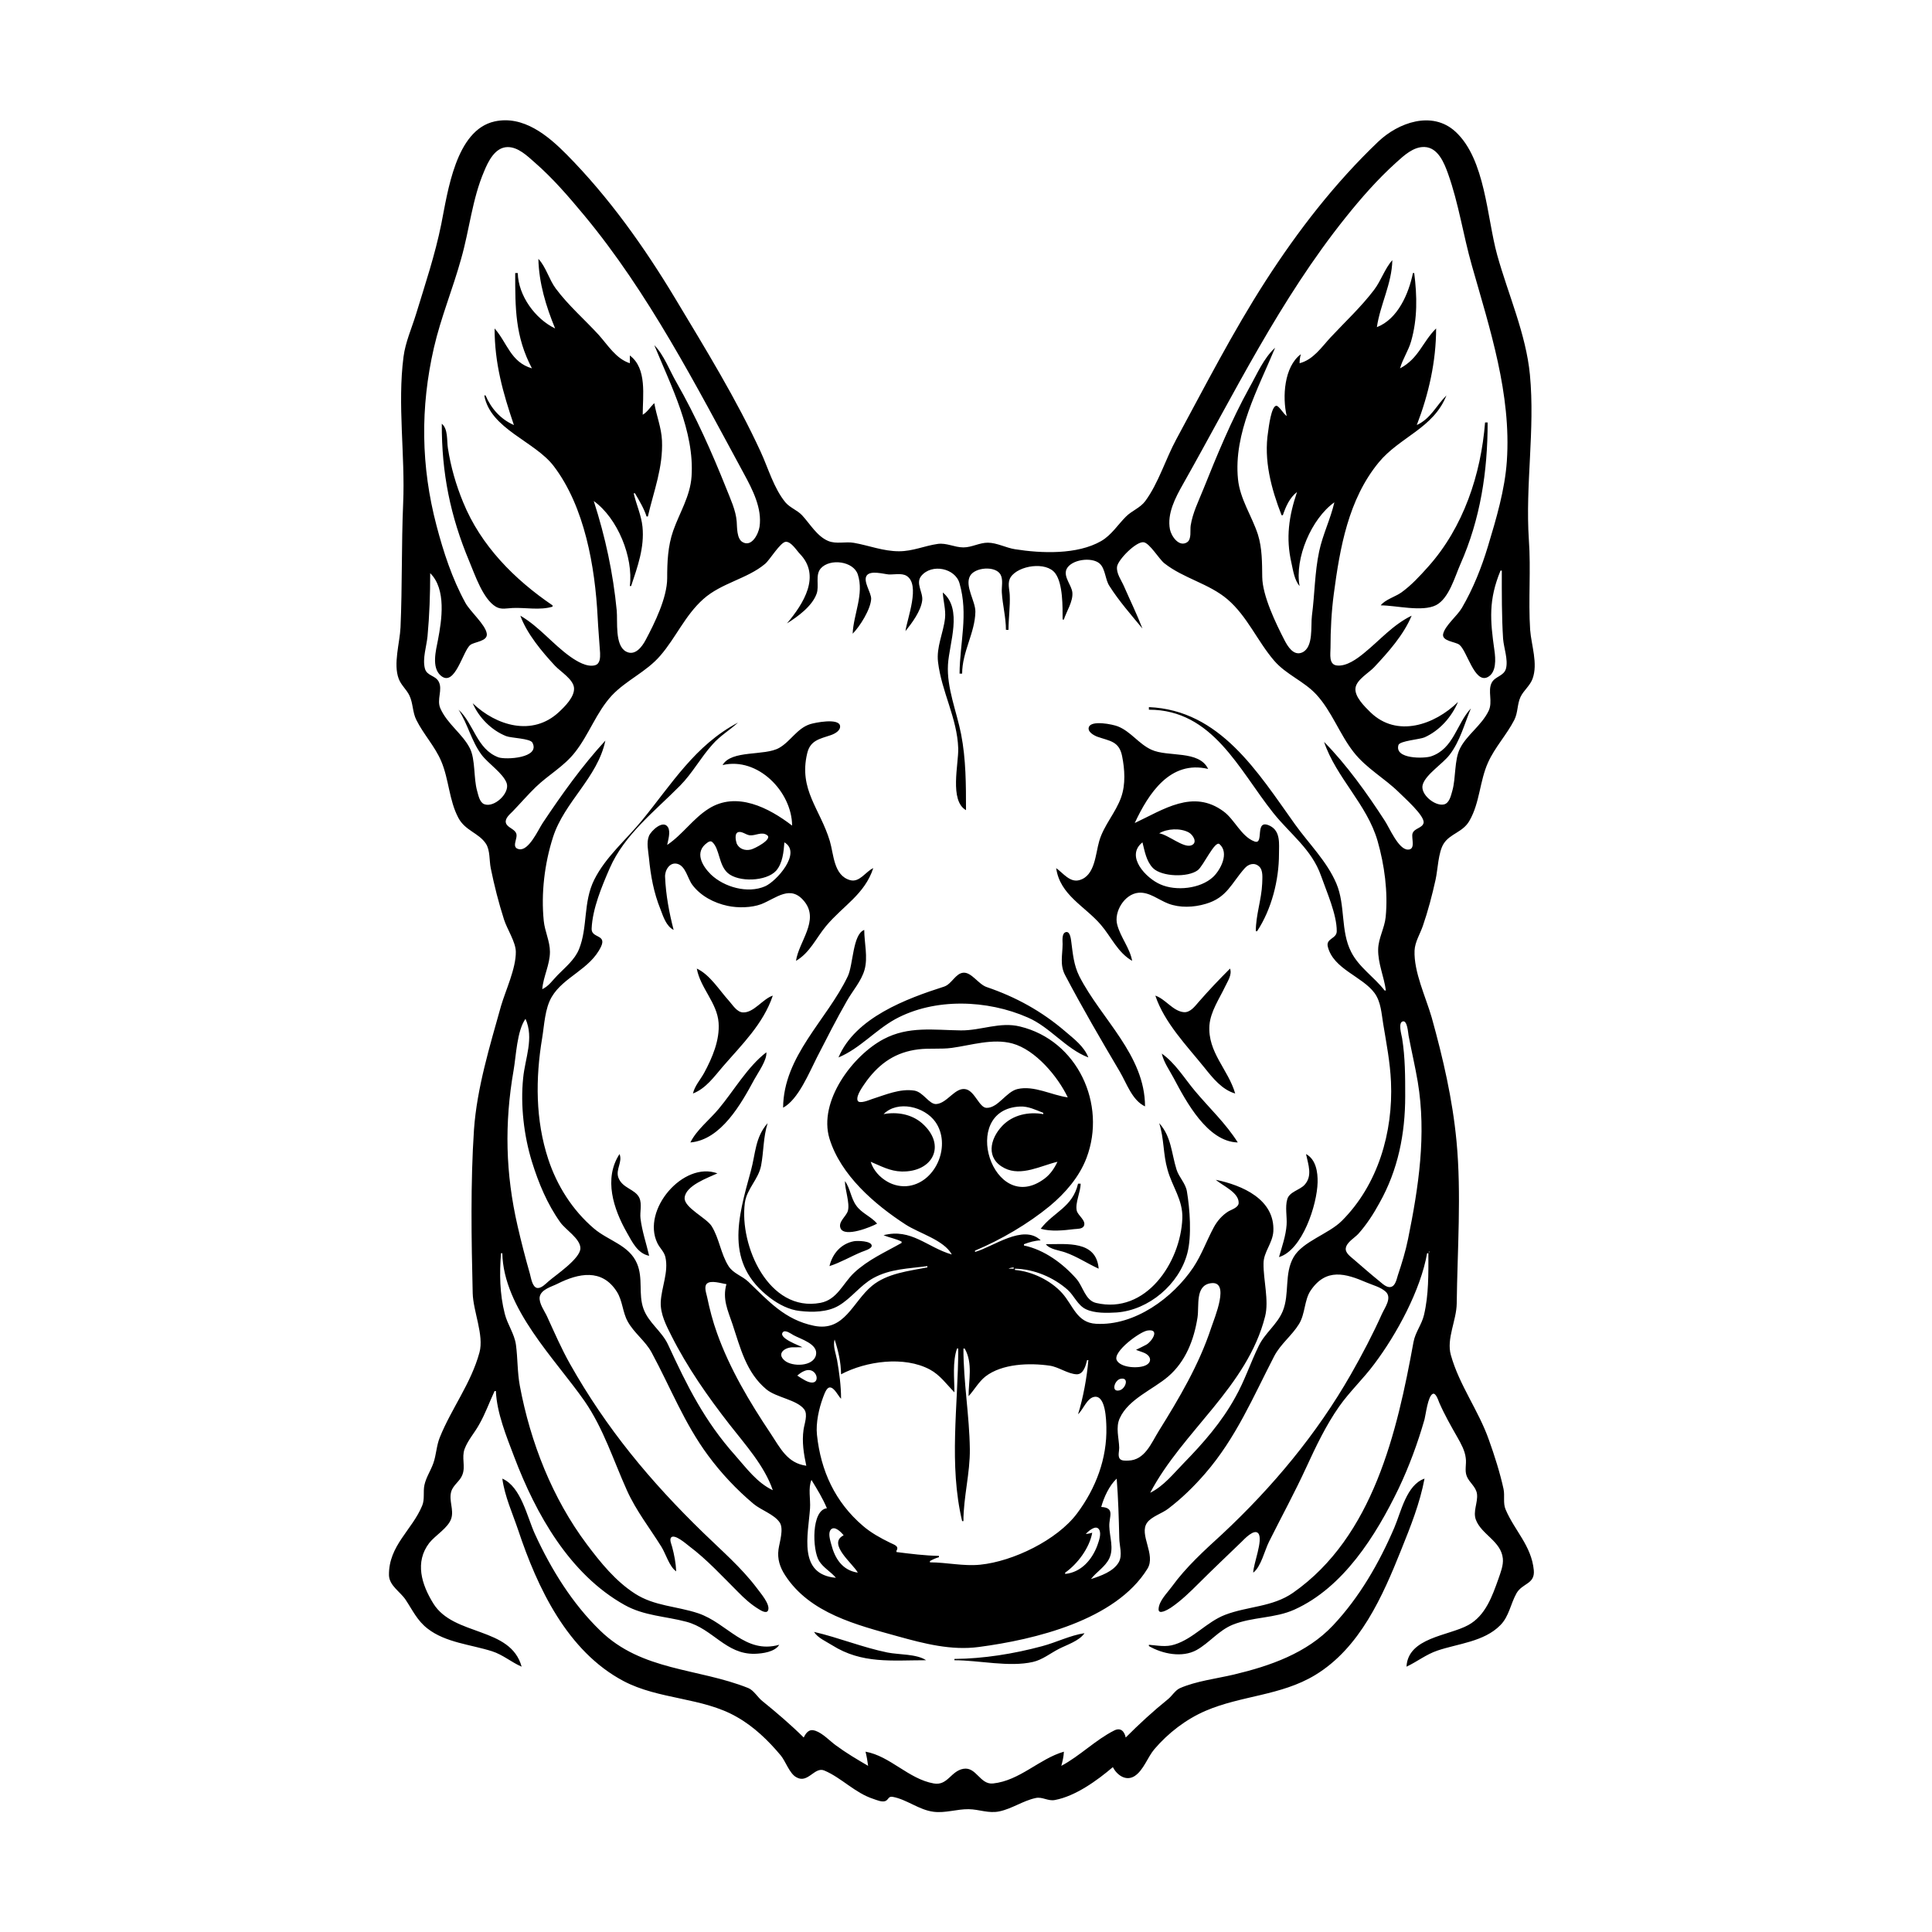 <?xml version="1.0" encoding="UTF-8"?>
<svg xmlns="http://www.w3.org/2000/svg" xmlns:xlink="http://www.w3.org/1999/xlink" width="1500pt" height="1500pt" viewBox="0 0 1500 1500" version="1.1">
<g id="surface1">
<path style=" stroke:none;fill-rule:nonzero;fill:rgb(0%,0%,0%);fill-opacity:1;" d="M 405 1294 C 396.391 1262.77 352.336 1270.551 336.469 1245 C 327.262 1230.18 321.91 1212.816 333.234 1198 C 337.93 1192 348 1186.289 350.348 1179 C 352.566 1172.082 348.293 1165 350.352 1158 C 351.914 1152.805 357.195 1150.008 359 1145 C 361.574 1138.535 358.227 1131.723 360.711 1125 C 363.281 1118.047 368.516 1112.406 372 1106 C 376.73 1097.82 380 1088.523 384 1080 L 385 1080 C 385.734 1097.035 393.191 1115.203 399.191 1131 C 416 1175.348 442.188 1222.254 485 1246.137 C 500.195 1254.613 516.602 1254.777 533 1259.156 C 553.484 1264.625 563.633 1284.543 586 1284 C 592 1283.832 601.617 1282.59 605 1277 C 578.414 1284.473 564.855 1260.211 542 1252.516 C 525.449 1247 508 1247.012 493 1237.301 C 477.922 1227.609 466.266 1213.188 455.629 1199 C 428.805 1163.23 411.816 1119.793 403.609 1076 C 401.621 1065.387 402 1054.617 400.57 1044 C 399.312 1035.301 394 1028.41 391.895 1020 C 387.934 1004.453 387.75 988.832 389 973 L 390 973 C 390.895 1016.086 431 1055 453.977 1088 C 468.594 1109.219 476.195 1133.711 486.695 1157 C 493.875 1173 504.395 1186.254 513.574 1201 C 517 1206.539 519.672 1216.363 525 1220 C 524.723 1213.578 523.504 1207.203 521.848 1201 C 521.355 1199.148 519.656 1195.496 521 1193.734 C 523.719 1190.609 532.934 1198.824 535 1200.375 C 548.91 1210.824 560.703 1223.762 573 1236 C 577.898 1241 583 1245.648 589 1249.285 C 590.504 1250.211 595 1253.152 596.293 1250.383 C 598.402 1245.699 590 1236.352 587.625 1233 C 575.547 1217 560.371 1204 546 1190 C 504.855 1150.051 470.777 1109.031 442.574 1059 C 435.828 1047.027 430.414 1034.469 424.691 1022 C 422.766 1017.809 418.359 1012 419 1007.004 C 420 1001 428.398 999 433 996.629 C 449 988.617 467.414 984.566 479 1003.004 C 483.398 1010 483.348 1018.805 487.348 1026 C 492.309 1035 500.992 1041 505.879 1050 C 520.547 1077.113 531.223 1105 549.734 1130 C 559.922 1143.828 571.867 1156.52 585 1167.562 C 590.859 1172.488 601.172 1175.727 605.383 1182.094 C 608.68 1187.082 605.18 1197.43 604.426 1203 C 603.418 1210.41 605.516 1216.77 609.547 1223 C 628.738 1252.645 665.188 1261.582 697 1270.426 C 717.492 1276.121 738.664 1281.586 760 1278.711 C 803.223 1273 866.184 1258 890.855 1218 C 897.719 1207 884 1191.391 890.617 1182.215 C 894 1177.43 902.293 1175 907 1171.348 C 917.637 1163.238 926.984 1154.094 935.719 1144 C 959.656 1116.336 972.715 1085 989.258 1053 C 994.188 1043.48 1002.949 1037.066 1008.531 1028 C 1013.438 1020.035 1012.598 1009.344 1017.562 1002 C 1029.578 984.234 1044.66 988.688 1061 995.719 C 1065.797 997.781 1071.809 999.234 1075.758 1002.789 C 1081 1007.512 1075.258 1015.051 1073 1020 C 1065.742 1036.133 1057.625 1051.629 1048.852 1067 C 1022.422 1113.297 987.953 1154.625 949 1191 C 935 1203.82 920.879 1216.586 909.707 1232 C 906.301 1236.703 899.992 1242.719 899.539 1249 C 899 1254.43 907 1249.492 909 1248.25 C 917 1242.828 924 1236 931 1229 C 941.852 1218.148 952.992 1207.68 964 1197.016 C 966 1195.039 973.801 1186.594 976.957 1190.531 C 980.902 1195.453 973 1214.512 973 1221 C 979 1216.57 981.883 1203.73 985.246 1197 C 994.922 1177.648 1005.281 1158.664 1014.309 1139 C 1021.672 1123 1029.551 1106.453 1039.723 1092 C 1047.961 1080.289 1058.531 1070.449 1067 1059 C 1084.332 1036 1103 1001.633 1108 973 L 1109 973 C 1109 989.133 1109.305 1005.176 1105.57 1021 C 1103.805 1028.488 1098.828 1034.293 1097.426 1042 C 1084.754 1111.512 1066.203 1193 1004 1236.559 C 987.922 1247.82 968.66 1247 951 1253.812 C 936.828 1259.348 926.559 1272.246 912 1276.777 C 905.309 1279 898.777 1277.535 892 1277 L 892 1278 C 902.465 1284.086 917.809 1287.258 929 1281.094 C 939 1275.504 946 1266 957 1261.453 C 972.406 1255.23 989.676 1256.598 1005 1249.688 C 1043 1232.547 1068.227 1192.195 1085.742 1156 C 1094 1138.695 1100.703 1120.461 1106 1102 C 1107 1098.086 1108.574 1084.102 1112.352 1082.207 C 1114.816 1081 1116.809 1087.59 1117.426 1089 C 1121.508 1098.34 1126.52 1107.168 1131.574 1116 C 1134.398 1121 1137.352 1126.277 1138 1132 C 1138.707 1136.586 1137 1141.566 1138.742 1146 C 1140.711 1151.172 1146 1154.156 1146.746 1160 C 1147.5 1166.617 1143.414 1173.48 1145.895 1180 C 1150.25 1191.453 1165.438 1196.562 1166.801 1210 C 1167.344 1215.375 1165 1221.023 1163.309 1226 C 1158.516 1239.473 1153.246 1254.391 1140 1261.688 C 1124.633 1270.152 1093.18 1271.285 1092 1294 C 1100.219 1290.156 1107.316 1284.441 1116 1281.516 C 1132 1276.078 1152.227 1274.645 1164.816 1261.824 C 1171.66 1255 1172.801 1245.188 1177.414 1237.004 C 1182 1229 1191.91 1230.027 1190.828 1219 C 1188.953 1200 1175.977 1188.496 1168.969 1172 C 1166.789 1167 1168.469 1161.34 1167.332 1156 C 1164.75 1144 1160.25 1129.734 1156 1118 C 1148 1095.121 1133 1075.543 1126.43 1052 C 1122.883 1039.355 1130.84 1025.133 1130.996 1012 C 1131.488 970.734 1134.738 927.059 1130.828 886 C 1127.711 853.242 1120.383 821.68 1111.574 790 C 1107 774.121 1097.598 754.637 1098.262 738 C 1098.523 731.434 1102.543 725.109 1104.656 719 C 1108.703 707.301 1111.895 695.078 1114.574 683 C 1116.328 675.105 1116.633 661.73 1120.859 655.043 C 1125.883 647.086 1136 646.172 1141 637 C 1148.98 623 1148.785 606.477 1155.312 592 C 1160.676 580.102 1169.742 570.543 1175.676 559 C 1178.625 553.262 1177.871 546.676 1180.574 541 C 1183 536 1187.867 532.449 1189.867 527 C 1194.195 515.199 1188.91 501 1188 489 C 1186.496 465.742 1188.684 442.266 1187 419 C 1184.172 376.41 1191.891 333.648 1187.828 291 C 1184.82 259.387 1170.926 228.586 1162.426 198 C 1154.367 169.008 1153.309 123.586 1129.961 102.184 C 1111.863 85.594 1085.535 95.211 1070 110.039 C 1036.348 142.164 1007.84 179 982.691 218 C 957.211 257.578 935.676 299.645 913.309 341 C 905 356.277 899.484 375.059 889.211 389 C 885.227 394.383 878.809 396.453 874.172 401.105 C 867.723 407.566 863 415.352 855 420.047 C 836.395 430.789 808.453 429.66 788 426.41 C 781 425.301 774 421.395 767 421.344 C 760.484 421.297 754.523 425 748 425 C 741 425 734.938 421.312 728 422.301 C 717.703 423.77 708.742 428 698 428 C 685.715 428 674.871 423.562 663 421.465 C 656.41 420.301 649.336 422.625 643 420 C 634.34 416.398 628.855 406.645 622.715 400.043 C 618.883 396 613.32 394.211 609.762 390 C 600.77 379 596.52 363.688 590.691 351 C 571.902 310.082 547.547 270.578 524.398 232 C 500.355 192 472.922 153.32 439.996 120 C 425.402 105.23 406.309 89.395 384 94.289 C 353.742 101 347.605 149.168 342.602 174 C 337.812 197.762 330 221 322.977 244 C 319.594 255 314.766 265.633 313.289 277 C 308.453 314.223 314.676 353.609 313 391 C 311.641 423 312.359 455.016 310.961 487 C 310.43 499.105 305.176 515.461 309.562 527 C 311.434 532 315.625 535.316 317.875 540 C 320.758 546.004 320.219 553 323.27 559 C 328.855 570.18 337.66 579.434 342.57 591 C 348.598 605.188 348.598 621.285 355.891 635 C 361.188 645 371.742 646.656 377.258 655.043 C 380.598 660.121 379.824 668.176 381 674 C 383.723 687.441 387.172 701 391.344 714 C 393.719 721.438 400.422 731.379 400.488 739 C 400.594 752 392.672 768.551 389 781 C 380.309 812.164 370.316 844.516 368 877 C 365.246 918.504 365.992 962.301 367 1004 C 367.359 1018.125 375.898 1036.633 372.266 1050 C 365.699 1074.152 350.625 1093.289 341.453 1116 C 338.836 1122.48 338.75 1129.48 336.453 1136 C 334.406 1141.801 330.816 1147 329.52 1153 C 328.391 1158.277 329.891 1164 327.773 1169 C 319.922 1188 301.66 1200.07 302 1223 C 302.234 1231.121 310.758 1235.789 314.895 1242 C 320.359 1250.203 323.906 1258.234 332 1264.473 C 346 1275.355 365.52 1276.785 382 1282.027 C 390.449 1284.719 396.973 1290.535 405 1294 M 508 268 C 520.953 299.578 539.332 335 536.91 370 C 535.855 385.348 527.633 398 522.695 412 C 518.469 424.117 518 436.32 518 449 C 517.922 464.137 508.281 483.762 501.219 497 C 498.43 502.227 492.961 509.605 486 505.82 C 477.184 501 479.633 482.449 478.828 474 C 476 444.77 470 417 461 389 C 479.629 402.398 491.816 432.727 489 455 L 490 455 C 495 440.051 500.438 425.094 498.828 409 C 497.926 400 494 391.746 492 383 L 493 383 C 496.293 388.645 500 394.777 502 401 L 503 401 C 507.613 381.055 514.879 363 513.961 342 C 513.52 332 509.66 322.777 508 313 C 504.805 316 502.77 319.785 499 322 C 499 307.25 502.504 286.031 489 276 L 489 282 C 478.312 278.586 472 268 464.828 260 C 453.844 248 441.316 237.223 431.477 224 C 426.309 217.055 423.789 207 418 201 C 418.387 219.699 423.961 238 431 255 C 415.504 247.637 402.363 229.422 402 212 L 400 212 C 400 239.25 399.918 261.137 413 286 C 396.371 281.105 393.934 266.258 384 255 C 384 282 390.426 304.812 399 330 C 388.848 325.617 381.242 317.129 377 307 L 376 307 C 380.66 333.148 415.309 342.555 430 362 C 454 393.594 462 440.215 464 479 C 464.457 488.336 465.32 497.672 465.91 507 C 466 510.586 466 515.426 461.891 516.527 C 455.57 518.16 447.859 513.391 443 510 C 429 500.078 419 486.801 404 478 C 409 492 421 506.281 431 517 C 435.324 521.551 445 527.34 445.668 534 C 446.25 541 438.543 548.555 433.961 552.824 C 413.422 572 385.32 563.52 367 546 C 371.812 557.148 381.633 567.051 393 571.535 C 396.867 573.062 411.633 573.27 413.379 576.602 C 419.652 588.602 392.707 590 387 588 C 370 581.652 367.949 561.723 356 551 C 363.223 562.055 365.898 575.266 373.895 586 C 378.945 592.777 390.668 600.387 393.383 608.039 C 396 615.809 383.719 627.336 376 624.383 C 372.367 623 371.41 617.441 370.426 614 C 367.629 604.188 369.195 589.711 364.82 581 C 359.203 569.824 347.305 562.176 341.902 550 C 338.816 543.039 343.984 535.414 340.539 529.109 C 337.887 524.258 331.387 524.809 329.879 519 C 327.883 511.285 331.203 501.758 331.926 494 C 333.434 477.77 334 461.312 334 445 C 346.656 457.523 343 481.387 340 497 C 338.445 505.035 334.887 518.262 342.227 524.562 C 353.207 534 359.371 505.109 365.184 500.703 C 368.508 498.188 378.742 498 377.941 492 C 376.98 485 364.992 474.797 361.309 468 C 351 449.188 344.309 428.637 338.883 408 C 326.809 362.074 326.219 316.406 336.887 270 C 342.285 246.52 351.605 224.156 358 201 C 364.496 178.484 366.574 154.652 375.871 133 C 379 125.395 384.301 114.371 394 114.199 C 402.195 114.051 409.312 121 415 126 C 429.172 138.316 441.359 152.512 453.414 167 C 503.379 227.059 540.598 299.574 577.691 368 C 584.281 380.16 591.812 394.703 589.699 409 C 588.902 414.395 583.625 425.223 576.395 420.805 C 571.973 418.105 572.305 409.508 571.977 405 C 571.324 396.133 567 387.18 563.801 379 C 552.516 350.793 540.324 323.391 525.281 297 C 520 288 515.336 275.258 508 268 M 1165 443 L 1166 443 C 1166 460.711 1165.879 478.352 1167 496 C 1167.578 503.133 1171 512 1169.262 519 C 1167.66 525 1160.836 525 1158.18 530.02 C 1154.797 536.57 1159.254 544.75 1155.727 552 C 1150.246 563.266 1138.773 570.637 1133.574 581.039 C 1129 590.074 1130.441 604 1127.574 614 C 1126.535 617.613 1125.297 623.766 1120.895 624.59 C 1113.93 626 1102.262 616.5 1104.648 609.016 C 1107.18 601.062 1120.191 593 1125.484 586 C 1133.492 575.664 1137 562 1142 550 C 1130.824 562 1128.625 581.387 1111 587.25 C 1105.777 589 1082.496 589.496 1085.75 578.434 C 1086.703 575.191 1102.434 574.082 1106 572.484 C 1117.715 567.242 1127 556.711 1132 545 C 1113.891 562.734 1084.609 573.039 1064 553 C 1059.688 548.742 1051.387 540.801 1052.422 534 C 1053.406 527.555 1062.734 522.461 1066.91 518 C 1077.848 506.312 1089.762 493 1096 478 C 1081.27 485.195 1071.441 497 1059 507.074 C 1053.668 511.465 1045.438 517.523 1038 516.68 C 1031.453 516 1033 507.734 1033 503 C 1033 489.09 1033.742 474.793 1035.574 461 C 1040.316 425.324 1046.848 387.68 1070.465 359 C 1086.762 339.215 1113 332.512 1123 307 C 1114.988 315 1110.848 325 1100 330 C 1109.223 306.094 1114.984 280.707 1115 255 C 1104.297 265.59 1101.613 278.219 1087 286 C 1089 278.711 1093.461 272.395 1095.574 265 C 1100.59 247.422 1100.266 230 1098 212 L 1097 212 C 1093.723 228 1085.254 247.746 1069 254 C 1071.617 236.285 1080.621 220.383 1081 202 C 1075.176 208.449 1072.227 218 1066.867 225 C 1056.816 238.297 1044.402 249.793 1033 262 C 1026 269.598 1019.535 279.336 1009 282 C 1009 279.473 1009.277 277.418 1010 275 C 996.961 284.629 995.5 308.297 999 323 C 996.746 321.672 993 315.055 991 315.055 C 987 315.055 985 332.031 984.59 335 C 981 357.195 987 379.461 995 400 L 996 400 C 998.297 393.254 1001.258 386.434 1007 382 C 1000.691 400.676 998.191 417.535 1002.652 437 C 1003.988 443 1005 450.426 1009 455 C 1005 433.551 1018.211 402.637 1036 390 C 1033 403 1026.988 415 1024.211 428 C 1020.695 444.504 1020.77 461.348 1018.574 478 C 1017.535 486 1020 502.633 1010.957 506.59 C 1004.309 509.449 999.742 501.828 997.258 497 C 990.559 484 980.203 462.609 980 448 C 979.852 437 980 425.754 976.641 415 C 971.906 400.473 962.723 387.531 961.172 372 C 957.598 336.281 976.77 301.82 990 270 C 981 278.141 975.91 290.594 970 301 C 956 326.344 944.98 353.133 934.199 380 C 930.527 389.156 925.988 398.156 924.438 408 C 923.852 411.723 925.316 418.578 921.684 421 C 915.375 425.121 909.344 416.184 908.34 411 C 905.98 398.777 912.629 386.258 918.426 376 C 958.297 305.426 993.672 232.66 1044.602 169 C 1056.75 153.816 1069.547 139.203 1084 126.172 C 1089.953 120.801 1097.367 113.805 1106 114.133 C 1116.531 114.535 1121.312 126.59 1124.309 135 C 1132.555 158.152 1136 182.434 1142.711 206 C 1156.73 255.344 1173.473 306 1169.91 358 C 1168.387 380.262 1161.688 402.73 1155.281 424 C 1150.293 440.562 1143.738 457.051 1134.988 472 C 1131.395 478.145 1122.191 485.43 1120.496 492 C 1118.988 497.805 1129.812 498.176 1132.957 500.516 C 1139 505.039 1144.684 530.738 1154.895 525.777 C 1162 522.273 1161.184 511.414 1160.27 505 C 1156.879 481.215 1155.648 465.801 1165 443 M 990 268 L 991 269 L 990 268 M 1153 328 C 1149.816 368.359 1136.191 409.434 1108.828 440 C 1102.422 447.156 1095.855 454.348 1088 460 C 1083.324 463.301 1075.332 465.559 1072 470 C 1083.812 470 1104.273 475.312 1114.984 469.82 C 1125 464.617 1129.566 447.715 1133.859 438 C 1149.367 403 1155 366.117 1155 328 L 1153 328 M 343 329 C 342.895 367.195 349.516 400.473 364.426 436 C 368.73 446.262 375 465.125 385 471.062 C 389.168 473.523 393.539 472.234 398 472.039 C 407.961 471.605 419.398 474 429 471 L 429 470 C 399.332 449.82 373.348 423.656 359.602 390 C 354 376.395 350 362.512 347.754 348 C 346.82 342.234 348 333 343 329 M 492 381 L 491 382 L 492 381 M 611 484 C 619.402 478.75 630.539 470.664 634 461 C 636.246 455 632.672 446.371 637.316 441.227 C 644.41 433.371 662.582 435.656 666 446.004 C 671 461.289 662.656 476.785 662 492 C 667.535 486.527 676 473.008 676.371 465 C 676.508 460.055 669.695 451.109 673 446.742 C 676 442.734 685.863 445.629 690 446 C 694 446.191 700 444.801 703.773 447.027 C 714.93 453.75 704.238 480.418 703 490 C 708 483.77 715 474.422 716 466.172 C 716.773 459.797 710.59 452.82 715.32 447.109 C 723.473 437.27 741.777 441.141 745 453 C 751.934 477.277 745.199 498.77 745 523 L 747 523 C 747 506.051 757 491.34 757.281 475 C 757.395 466.664 748.812 455 753.18 447.109 C 756.895 440.406 772.863 439.078 776.82 446.109 C 779 450.129 777.539 455.613 777.809 460 C 778.406 469.758 780.992 479.176 781 489 L 783 489 C 783 480 784.355 471.051 783.961 462 C 783.754 457.289 781.922 452.348 784.742 448.043 C 790.73 439 812.309 435.68 819.297 445.109 C 825.34 453.262 825 471.199 825 481 L 826 481 C 828 474.633 833.227 467 832.578 460 C 832 454.262 825.535 448 828 442.016 C 831.5 434.332 847.672 432.188 853.723 437.516 C 858.305 441.551 858 450 861.383 455 C 868.578 466.398 878.402 477.613 887 488 C 882.648 476.777 877.383 466.016 872.574 455 C 870.594 450.461 866.625 445.188 867.273 440 C 867.949 434.574 882.195 420.176 887.895 421 C 892.504 421.527 899.945 434.137 904 437.332 C 918.941 449.105 938.531 453 953 465.301 C 968.445 478.523 976.219 497.812 989.301 513 C 998.5 523.68 1012.262 528.809 1021.824 539.039 C 1034 552.148 1039.996 570 1051 584 C 1060.871 596.582 1074.738 604.035 1085.984 615.039 C 1089.871 619 1106.555 633.523 1105.25 639 C 1104.234 643.02 1098 643 1096.691 647.105 C 1095.547 650.547 1099.523 659.82 1092.957 659.621 C 1085.609 659.402 1078.688 642.434 1075 637 C 1061.676 616.395 1045.312 593.457 1028 576 C 1037.52 604 1061.395 624.465 1069.574 653 C 1074.883 671.531 1077.758 692.738 1075.828 712 C 1074.969 720.602 1070.199 728.359 1070 737 C 1069.781 748 1074.551 758.242 1076 769 L 1075 769 C 1067 758.578 1055 751 1048.996 739 C 1040.676 722.695 1044.738 703 1037.57 686 C 1030.215 668.68 1016.23 655.109 1005.426 640 C 976.484 599.52 947.289 551.375 892 549 L 892 551 C 941.555 551.031 961.801 597.504 988.449 631 C 1001.66 647.605 1018.402 659.305 1025.656 680 C 1029.973 692.32 1037.934 710 1037.848 723 C 1037.809 729 1029.289 728.461 1030.91 735 C 1035.242 752.461 1057.645 758 1067.211 771.016 C 1072.258 778 1072.57 787 1073.922 795 C 1076.395 810 1079.297 824.828 1079.961 840 C 1081.668 879 1069.941 919.73 1041.828 947.828 C 1031.496 958.16 1011.535 963.707 1004.363 976 C 996.871 989 1001.422 1004.57 995.906 1018 C 991.707 1028.223 982 1035.039 977.258 1045 C 970.828 1058.16 966.293 1072.176 959 1085 C 948.449 1104.156 934.242 1120.391 919 1136 C 910.965 1144.25 903.539 1153.75 893 1159 C 918.242 1111.074 968.441 1076.703 982.238 1022 C 985.328 1009.75 980.824 993.758 981 981 C 981 972 988 965.465 988.625 956 C 989.891 931.062 964.305 920.191 944 916 C 948.922 920.488 961.969 925.715 961.695 934 C 961.574 937.434 956.48 939 954 940.352 C 948.98 943.367 945 948 942.324 953 C 936.77 963.32 933 974.164 926.48 984 C 910.625 1007.633 881 1029.48 851 1027.789 C 836 1027 833.246 1013.609 824.699 1004.039 C 815.848 994.129 801.219 987.078 788 986 L 788 985 C 802.824 985.305 817.914 991.656 828.961 1001.438 C 834 1006 836.672 1013.355 843 1016.426 C 849.871 1019.758 859.566 1019.434 867 1019 C 891.984 1017.16 915.527 997.09 921.844 973 C 925.371 959.543 923.789 938.547 921.516 925 C 920.434 918.555 915.352 914.117 913.445 908 C 909.434 895.129 909.508 882.594 900 872 C 903.852 884 903 896.148 906.43 908 C 910 921.227 918.523 931.574 917.961 946 C 916.637 980 889.73 1020.738 851 1011.605 C 842.562 1009.617 840.977 999 835.816 993 C 825.305 981 810.805 970.305 795 967 L 795 966 C 799.332 964.387 803.359 963.203 808 963 C 794.445 950 770.859 968.211 757 972 L 757 971 C 777 962.625 798.191 950.223 815 936.387 C 827 926.422 837.969 913.797 843.574 899 C 859.352 857.344 836.641 807.797 792 797 C 776.395 793.09 761.637 800.176 746 800 C 725 799.754 705.41 796.496 686 806.781 C 662 819.488 635.215 855.086 644 884 C 652.699 912.379 679 935.082 703 950.656 C 713.52 957.523 732.863 962.715 739 974 C 719.848 968.473 707.527 953.43 686 959 C 690.625 961 695.516 961.648 700 964 L 700 965 C 687 972.363 674 978 663 988.285 C 654.32 996.559 650 1009.062 637 1011.531 C 596.828 1019.125 573.969 967.145 578.289 934 C 579.738 923 588.82 915.77 590.902 905 C 593 894 592.512 883 596 872 C 586.234 883 586.641 895.668 582.988 909 C 572.914 945.773 562.34 980.793 598 1007.762 C 604.52 1012.691 612.77 1017 621 1017.824 C 630.672 1019 642.395 1018.809 651 1013.801 C 661 1008 667.754 998 678 992.312 C 691.238 985.027 705.461 985 720 983 L 720 984 C 705.516 986.809 688.777 988.602 677 998.328 C 661.973 1010.742 655.766 1034.203 632 1029.336 C 609.297 1024.68 596.711 1010.18 580.961 995.094 C 576 990.438 569.352 988.812 565.629 983 C 559.578 973.445 558.488 961.605 552.531 952 C 548.57 945.617 531 937.57 531.547 930 C 532.215 920.457 549.824 914.359 557 911 C 530.617 901.312 498 939.281 510.312 965 C 512.172 969 515.609 971.66 516.605 976 C 519.262 987.555 513.488 999.516 513 1011 C 512.68 1020.262 517.188 1029 521.246 1037 C 533.648 1061.645 549.508 1084.285 566.426 1106 C 578.574 1121.598 593.52 1138 600 1157 C 587.727 1151.168 579.66 1140 570.836 1130 C 546.973 1103.277 533.477 1076.039 518.691 1044 C 513.836 1033.484 503.438 1027 499.551 1016 C 495.484 1004.578 499.477 992.547 494.57 981 C 488.441 966.566 472.355 963.422 461 953.699 C 444.469 939.551 432.453 920.605 425.672 900 C 415.652 869.57 415.703 837.258 420.922 806 C 422.625 795.781 423 783.09 428.363 774.004 C 437.578 758.312 458.184 752.672 466.617 735 C 471.254 725.289 459 728.609 459.348 721 C 460 705.402 467.285 688.102 473.426 674 C 484.785 648 508.477 629.754 527.996 610 C 537.641 600.238 544 588.172 553.176 578 C 559 571.309 566.434 567 573 561 C 539.66 578.559 521.52 608.734 498.387 637 C 486 652.102 470.215 665.312 461.371 683 C 452.613 700.516 456.484 719.82 449.52 737 C 446.234 745.094 438.914 751 433 757 C 429 761.055 426.172 765.582 421 768 C 421.805 758.145 426.973 749 426.973 739 C 426.973 730.758 422.984 723.145 422.172 715 C 420 693.551 422.781 670.477 429.344 650 C 438.176 622.441 464 603.801 470 575 C 451.953 594.594 436 617 421.332 639 C 417.906 644.133 410.598 660.793 403 659.32 C 396.441 658.023 402.344 651 400.785 647.043 C 399.301 643.312 393.703 642.578 392.754 638.785 C 391.887 635.348 395.922 632.121 398 630 C 404 623.789 409.762 617.074 416 611.039 C 425.805 601.559 437.934 595 446.48 584 C 457.324 570.242 463 553 475 540 C 486.297 528 501.855 521.668 512.699 509 C 524.809 495 531.852 477.805 546 465.176 C 560 452.586 580.227 449.41 594 437.785 C 597.492 435 606 420.637 610.211 420.637 C 614.453 420.637 618.395 427.301 621 430 C 637.52 447.012 624 468.609 611 484 M 732 460 C 732.285 466.605 734.441 473.398 733.711 480 C 732.445 491.406 726.859 502.391 728.285 514 C 731 537 743.211 557.609 743.957 581 C 744.34 593 737 621.66 750 629 C 750 609.203 750 589.516 746.195 570 C 742.77 552.523 734.941 534.066 736 516 C 737 499.227 747.59 473 732 460 M 366 545 L 367 546 L 366 545 M 889 549 L 890 550 L 889 549 M 561 594 C 588.277 587.504 614.781 614.562 615 641 C 596.914 627.102 571.727 614.043 550 628 C 538 635.617 529.914 648 518 656 C 518.707 652.203 520.766 646 518.645 642.32 C 514.891 636.016 505.457 645.102 503.859 649.004 C 501.738 654.172 503.316 660.672 503.828 666 C 505.184 680 507.539 693 512.801 706 C 515 711.773 517.223 719 523 722 C 519.531 708.59 516.965 694.832 516.375 681 C 516 676 519.793 669 525.984 670.707 C 532.406 672.488 533.938 682.289 537.531 687 C 544 695.684 554.434 701.09 565 703.332 C 572.961 705.02 583.375 704.828 591 702 C 602.887 697.289 613.816 686.453 624.605 700.016 C 636.285 714.699 620.215 731.012 618 746 C 628.812 739.75 633.617 728.254 641.324 719 C 654.465 703.234 671.332 694.461 678 674 C 672 676.746 667.352 685.406 660 683.332 C 647.172 679.711 647.367 663.285 644.277 653 C 636.793 628.078 620 613.152 626.68 585 C 629 574.793 636.371 573.703 645 570.777 C 647.898 569.797 653 567.25 652.168 563.301 C 650.738 557.465 632.93 561 629 562.223 C 618.832 565.477 613.891 575.535 605 580.633 C 593.633 587.152 567.871 582 561 594 M 820 674 C 823 695 842.211 703.414 854.699 718 C 862.859 727.531 867.738 739.492 879 746 C 877.234 736.102 870 727.73 867.43 718 C 864.645 708.07 873 694.062 884 693.121 C 892.312 692.41 899.613 698.719 907 701.531 C 916 705 926.781 704.527 936 701.789 C 952.664 697 956 685.785 966.391 674.109 C 969.359 670.766 973.926 669.414 977.566 672.703 C 980.941 675.754 980 682 979.961 686 C 979.414 698.477 975 710.484 975 723 L 976 723 C 987.242 706 993 683.309 993 663 C 993 655.184 994.379 645.395 985.996 641.18 C 973.375 635 982 656.355 973.953 653.293 C 963.691 649.457 958.539 636.234 949.996 630 C 926.242 612.391 903.273 628.59 881 639 C 891.699 616.133 908.457 590 938 597 C 930.922 582.176 906.816 588 894 582.098 C 884.172 577.641 878 568 868 564 C 864 562.379 847.496 559 845.422 564.43 C 844 568.137 849.355 571 852 572 C 861.52 575.363 868.859 575.371 871.191 587 C 873.27 597.355 874 609 870.453 619 C 866.219 631 857 640.742 853.441 653 C 850.473 663 850.242 680 838 683.332 C 830.66 685.418 825.258 677.699 820 674 M 900 647 C 906.211 643.258 916.488 642.773 922.957 646.305 C 926.195 648.07 930.262 654.375 924.852 656.352 C 918.832 658.551 906.926 648.023 900 647 M 573.434 646 C 576.215 645.406 579.25 648.168 582 648.504 C 586.527 649.062 591.336 645.336 595.621 648.453 C 600 651.648 585.691 659 583 659.57 C 578.625 660.684 573.992 659.223 572 655 C 571.223 652.734 569.957 646.727 573.434 646 M 609 654 C 622.801 662.062 602.684 684.402 594 688.121 C 580.512 694 562.27 688.781 552 679 C 545 672.133 539 661.52 548.996 654.379 C 550 653.559 551.727 652.609 552.988 653.754 C 558.855 659.059 557.879 671.441 565 677.785 C 573.34 685.137 595 684.422 602.609 676 C 607.688 670.094 608.422 661.355 609 654 M 887 654 C 888.781 661 889.965 668.629 895.188 674 C 902 680.762 922.324 681.414 929.996 675.582 C 934.262 672.34 943.27 652.266 946.816 655.379 C 954.586 662.188 947.676 675.324 941.906 680.816 C 932 690.113 913 692 901 686.66 C 889.973 682 873.391 664.789 887 654 M 608 860 C 619.805 853.742 628.293 832.625 634.246 821 C 641.785 806.27 649.359 791.359 657.578 777 C 662 769.234 668.738 761.699 671.211 753 C 674 743.145 671 732 671 722 C 661.98 725.242 662.473 749.137 658.215 758 C 641.93 792 608.332 819.785 608 860 M 889 859 C 888.891 819.051 855 791.262 838 758 C 833.609 749.18 832.98 740.57 831.711 731 C 831.445 729 830.766 722.559 827.324 723.754 C 824.227 724.824 825 730.539 825 733 C 824.945 741.453 822.734 749.047 826.91 757 C 840.184 782.273 854.855 807.41 869.398 832 C 874.742 841.039 878.941 854.27 889 859 M 541 752 C 543.656 767 556.773 778.5 557.91 794 C 558.906 807.598 553 821.316 546.688 833 C 543.703 838.398 539.402 843 538 849 C 548 845.148 554.422 836 561.281 828 C 576 811 592.602 795 600 773 C 592.293 775.461 585.27 786.324 577 786.035 C 572.172 786 568.824 780.195 565.926 777 C 558.484 768.801 551.223 756.766 541 752 M 955 752 C 946.562 760.438 938.406 769 930.574 778 C 927.68 781.332 923.988 786.359 919 785.832 C 910.617 785 904.855 775.605 897 773 C 904 794.023 921.52 812 935.199 829 C 941.637 837.027 948.77 846.047 959 849 C 953.59 830.262 937.543 817.07 939 796 C 939.879 785.234 946.668 775.527 951.168 766 C 953.203 761.688 956.707 756.816 955 752 M 651 821 C 667.586 814.059 679.391 800 695 791.312 C 725.641 774.582 766.621 776.176 798 790 C 815.27 797.418 827.508 814.367 845 821 C 841.68 812.414 833.801 806.555 827 800.73 C 808.738 785.082 788.723 774.059 766 766.332 C 759.707 764.195 754.309 754.766 748 755.207 C 741.844 755.637 739 764 733 766 C 703.918 775.312 664 790.035 651 821 M 408 791 C 414.75 806.191 407.672 821.473 406.172 837 C 404 858.145 406.754 881.742 413 902 C 418.172 918.629 424.867 934.773 435 949 C 439 954.676 450.422 961.582 450.621 969 C 450.84 977.012 431.719 989.754 426 994.711 C 423.863 996.562 420.355 1000.336 417.215 1000 C 413.246 999.492 412.277 992 411.422 989 C 407.918 976.723 404.742 964.441 401.883 952 C 392.441 911 391.566 872.266 398.75 831 C 400.719 819.699 401.355 800.324 408 791 M 1089.207 793 C 1092.684 792.172 1093.234 802.004 1093.609 804 C 1095.879 816.027 1098.738 828 1100.754 840 C 1107.582 881 1101.398 921.66 1093.199 962 C 1091.266 971.52 1088.406 980.797 1085.332 990 C 1084.367 993 1083.449 998.383 1079.867 999.168 C 1076.637 1000 1073.266 996.566 1071 994.738 C 1064.191 989.246 1057.641 983.457 1051 977.754 C 1048.609 975.684 1044.266 972.691 1044.883 969 C 1045.645 964.402 1051.652 961.121 1054.562 958 C 1061 950.785 1066.465 942.379 1071 934 C 1085.492 908.27 1091 880.195 1091 851 C 1091 835.789 1091 821.047 1088.586 806 C 1088.18 803.562 1085.227 793.777 1089.207 793 M 829 852 C 816.445 850.309 802.895 842.551 790 845.527 C 781.172 847.57 775 860.23 766 860.148 C 760.34 860.098 757 847.379 750 845.707 C 741.637 843.715 735.586 856.5 727 857.172 C 721.426 857.609 716.977 848 710 846.754 C 698.738 845 687.496 850 677 853.328 C 675 854 666.934 857.512 665.816 854.383 C 664.383 850.363 670.973 842 673 839 C 683.461 825 695.82 816.824 713 814.715 C 721.641 813.652 730.395 814.746 739 813.574 C 754.184 811.508 770.715 806.023 786 810.16 C 803.879 815 821.297 835.785 829 852 M 595 817 C 580.398 828.133 569.668 847 557.918 861 C 550.766 869.602 541 877 536 887 C 559.922 885 575.547 856.758 585.691 838 C 588.617 832.594 595.578 823.102 595 817 M 902 818 C 903.676 825.055 907.863 830.684 911.219 837 C 920.836 855.094 937.414 886.445 961 887 C 951.879 872.402 938.77 860.152 927.754 847 C 919.574 837.23 912.531 825.418 902 818 M 676 902 C 683.953 905.312 691 909.332 700 909.547 C 724.461 910.133 735 889.012 715.996 872.184 C 707.801 865 696.477 863.055 686 865 C 697 854 717.812 859.152 726.199 871.004 C 738.598 888.527 727.297 917.125 706 920.676 C 700.215 921.637 694 920.367 689 917.469 C 683 914.062 678 908.531 676 902 M 810 864 L 810 865 C 798.695 863 786.387 865.488 778.184 874.094 C 768.355 884.402 765.277 899.629 780 907 C 793 913.531 808.266 905 821 902 C 818.605 907.062 815.52 911.676 810.984 915.074 C 771 945.004 744 861.27 792 859.105 C 798.379 858.816 804.203 861.754 810 864 M 481 896 C 468.504 915.129 476.324 938.711 486.719 957 C 490.867 964.297 495 973.199 504 975 C 501.785 965.332 498.496 956 497.285 946 C 496.672 941 498.559 935 496.434 930.109 C 493.281 923.082 483 922.746 480 914 C 478 907.77 483.473 902.062 481 896 M 1014 896 C 1015.691 904.195 1019.273 913 1012.773 920 C 1008.988 924.012 1001 925.352 999.434 931.094 C 997.621 937.176 999.352 944.703 998.91 951 C 998.316 959.48 995.305 968 993 976 C 1011.219 970.59 1022.59 935.258 1022.984 918 C 1023.172 910 1021.711 900.16 1014 896 M 656 917 C 656 923.688 659.902 934 658.316 940 C 657.168 944.363 650.422 948.637 652.621 953.684 C 655.766 961 676.57 952.52 681 950 C 676.328 944.508 669 942 664.789 936 C 660.566 930.207 660.199 922.613 656 917 M 837 919 C 832.613 937.512 818.289 940.664 808 954 C 815.898 956.336 825.898 955.297 834 954.285 C 836.344 954 840.457 954.363 841.594 951.684 C 843.34 947.566 836.926 943.727 836 940 C 834.586 934 838.98 925.531 839 919 L 837 919 M 644 983 C 652.449 980.324 660.723 975.41 669 972 C 670.695 971.289 676.793 969.617 676.793 967.227 C 676.793 963.281 665.375 963.234 663 963.684 C 652.953 965.586 646.297 973.332 644 983 M 812 966 C 815 970.023 822.336 970.711 827 972.344 C 836.238 975.586 844.219 981 853 985 C 851.188 963 828.418 966 812 966 M 1109.668 971.668 C 1109.723 971.723 1109.777 972.777 1109.332 972.332 C 1109.277 972.277 1109.223 971.223 1109.668 971.668 M 787 984 L 787 985 L 783 985 C 784.508 984.316 785.316 984.176 787 984 M 564 997 C 560.77 1008.492 565 1017.148 568.668 1028 C 574.84 1046.52 579.281 1065.574 595 1078.676 C 602.688 1085.078 618.797 1086.723 624.395 1094.227 C 627.406 1098.266 624.5 1105.473 623.871 1110 C 622.523 1119.676 624 1128.512 626 1138 C 611.27 1136.008 605.82 1124.285 598.332 1113 C 582 1088.574 566.566 1062.723 556.691 1035 C 553.434 1026 550.969 1016.5 549 1007 C 548.438 1004.266 546.449 999.129 548.691 996.758 C 551.699 993.574 560.219 996.523 564 997 M 940 996.301 C 955.406 994.023 942.934 1023.086 940.328 1031 C 930.914 1059.602 915.52 1085.578 899.684 1111 C 893.828 1120.402 888.898 1133.688 876 1134 C 873.938 1134.031 870.617 1134.371 869.27 1132.398 C 867.785 1130.227 868.996 1126.453 868.945 1124 C 868.789 1116.551 866 1108.148 869.418 1101 C 876.168 1086.203 895.207 1078.824 907 1068.699 C 920.523 1057.09 927 1040.258 929.727 1023 C 931.172 1013.637 927.75 998.113 940 996.301 M 882 1048 C 884.27 1049 886.766 1049.57 888.98 1050.648 C 893.254 1052.73 894.688 1057.199 889.941 1059.82 C 884.551 1062.797 870 1062.109 867 1056 C 863.887 1049.398 885.219 1033.715 890.996 1033 C 900.832 1031.539 894.41 1041.488 890 1044 C 887.371 1045.344 884.715 1046.738 882 1048 M 623 1046 C 620.871 1044.766 603.395 1038.664 608 1034.133 C 609.949 1032.336 614.406 1035.688 616 1036.574 C 621.582 1039.691 635.383 1043.438 633.523 1052 C 631.523 1061.152 615 1061.285 609.227 1056.348 C 602.863 1051 609 1046.34 615 1046.039 C 617.656 1046 620.34 1046 623 1046 M 648 1040 C 650.859 1048.797 652.922 1057.699 653 1067 C 672.453 1056.75 702 1052.594 722 1063.324 C 729.852 1067.539 734.891 1074.762 741 1081 C 741 1070 739.41 1057.602 743 1047 L 744 1047 C 743.879 1091.426 736.527 1137.008 747 1181 L 748 1181 C 748 1162.273 753.219 1143.707 752.98 1125 C 752.652 1099 748 1073.219 748 1047 L 749 1047 C 755.496 1058.586 752 1071.453 752 1084 C 756.477 1079.094 759.738 1073 765 1068.766 C 778 1058.668 799.352 1058.039 815 1060.301 C 822 1061.316 829 1066.723 835.984 1067 C 841.324 1067.031 843 1060.082 844 1056 L 845 1056 C 843.953 1069 840.887 1085.715 837 1098 C 841 1094.496 844 1085.062 850 1084.465 C 858.449 1083.613 858.852 1102.602 858.984 1108 C 859.582 1132.379 850.816 1155.496 836.238 1175 C 820.797 1195.664 786.559 1212.273 761 1214.828 C 747.879 1216.141 735 1213.008 722 1213 L 722 1212 C 724.328 1210.684 726.434 1209.738 729 1209 L 729 1208 C 717.988 1207.773 706.926 1206.383 696 1205 L 696 1204 C 698.355 1200.266 694 1199.281 691 1197.742 C 683.543 1194.082 676.348 1190.133 670 1184.699 C 648.363 1166.18 637.242 1142 634.289 1114 C 633.316 1104.832 635.816 1093.551 639 1085 C 639.852 1083 641.492 1077.207 644.352 1077.207 C 647.797 1077.207 650.758 1083.828 653 1086 C 653 1076 651.648 1066 649.914 1056 C 649 1051 646.48 1045 648 1040 M 846 1054 L 845 1055 L 846 1054 M 619 1068 C 620.824 1066.434 622.699 1065.062 625 1064.227 C 635.508 1060.43 638.566 1079 625 1071.691 C 622.926 1070.578 620.965 1069.297 619 1068 M 870 1070.492 C 877 1069.035 874 1078.445 869 1079.508 C 862.422 1081 865.285 1071.48 870 1070.492 M 390 1148 C 391.859 1161.797 397.961 1175 402.332 1188 C 417.254 1232.754 440.438 1282.012 484 1305.109 C 511.41 1319.645 545.418 1317.711 572 1333 C 585.191 1340.398 596.578 1351.395 606.246 1363 C 610 1367.59 613 1377 618.215 1379.82 C 627.273 1385.164 632.359 1371.391 640 1374.629 C 653.445 1380.32 663.711 1392 678 1396.645 C 680.531 1397.496 684.754 1399.398 687.414 1398.312 C 689.914 1397.293 689.676 1394.477 693 1395.055 C 704 1397 713.508 1405.312 725 1406.684 C 734 1407.777 743 1404.543 752 1404.648 C 760.285 1404.75 767.516 1408.141 776 1406.332 C 785.789 1404.242 794.27 1398.105 804 1396 C 809.242 1394.777 813.484 1398.555 819 1397.531 C 835 1394.555 851.859 1382.355 864 1372 C 867.172 1378.059 874 1383.211 880.824 1379 C 887.84 1374.48 890.988 1364.207 896.301 1358 C 907 1345.469 920.828 1334.828 936 1328.285 C 963.684 1316.352 994.438 1316.605 1021 1300.551 C 1055.914 1279.449 1073.477 1239.316 1088 1203 C 1095.227 1185 1102.387 1167.176 1106 1148 C 1092 1152.742 1087.73 1174 1082.574 1186 C 1070.859 1213.395 1055.438 1240.223 1034.91 1262 C 1014.523 1283.621 986 1293.438 958 1300.117 C 944.809 1303.242 928.414 1305.215 916 1310.727 C 912.461 1312.359 910 1316.621 906.984 1319.113 C 895.285 1328.535 884.625 1338.375 874 1349 C 873 1344.148 870 1341 865 1343.578 C 850.645 1350.801 838.438 1363.316 824 1371 C 825 1367.32 825.832 1363.828 826 1360 C 806.867 1365.523 791.832 1382.48 771 1384.68 C 760.855 1385.754 758 1371.562 748 1373.293 C 738.203 1375 735.773 1386.566 724.996 1384.676 C 705.391 1381.238 691.199 1363.422 672 1360 C 672.895 1363.629 673.527 1367.297 674 1371 C 665.441 1366 657 1361.012 649 1355.117 C 644 1351.477 638.875 1345.746 633 1343.73 C 628.266 1342.105 625.891 1345.152 624 1349 C 613.895 1339 603 1329.711 592 1320.789 C 588.355 1318 585.262 1312.336 580.957 1310.602 C 541.934 1295 498.383 1297.562 466 1266 C 444.316 1245 427.914 1218.453 415.309 1191 C 409.219 1177.734 404.594 1154.309 390 1148 M 867 1148 C 868.207 1163.305 868.637 1178.641 869 1194 C 869 1200 871.781 1207.352 868.566 1213 C 864.336 1220.223 854.539 1223.543 847 1226 C 851.32 1220.352 858 1216.613 861.23 1210 C 864.98 1202.078 861.441 1193.238 861.262 1185 C 861 1177.473 865.938 1170.602 855 1170 C 857 1162.594 861.301 1153.266 867 1148 M 630 1149 C 634.363 1156.129 638.781 1163.27 642 1171 C 629.84 1172.359 630.598 1203.387 635.996 1212 C 639.309 1217.281 645 1220.215 649 1225 C 619.281 1222.391 627.488 1191.738 628.91 1171 C 629.383 1164.109 627.309 1155.414 630 1149 M 655 1192 C 641.984 1198.57 662.445 1214.148 666 1221 C 654 1219.207 648.203 1210.039 645.379 1199 C 644.621 1196.039 642.691 1190.336 645 1187.648 C 648 1184.152 653.281 1189.812 655 1192 M 827 1222 L 827 1221 C 836.633 1214.215 845.895 1201.816 848 1190 C 846.199 1190.562 844.879 1190.824 843 1191 C 844.762 1189 850.883 1183.328 853.398 1187.605 C 855.355 1191 853 1196.777 851.934 1200 C 847.742 1211.09 839.379 1220.758 827 1222 M 632 1267 C 635 1271.734 641.309 1274.363 646 1277.32 C 669.234 1292 692.512 1289 719 1289 C 711.746 1284.043 697.684 1284.766 689 1283 C 669.535 1279.027 651.195 1271.441 632 1267 M 741 1288 L 741 1289 C 759.969 1289 783.559 1294.555 802 1290.32 C 809.32 1288.641 815.426 1283.652 822 1280.258 C 828.227 1277.043 838 1274 842 1268 C 830.883 1269.664 819.941 1275.242 809 1278.117 C 787.184 1284 763.566 1287.812 741 1288 "/>
</g>
</svg>
